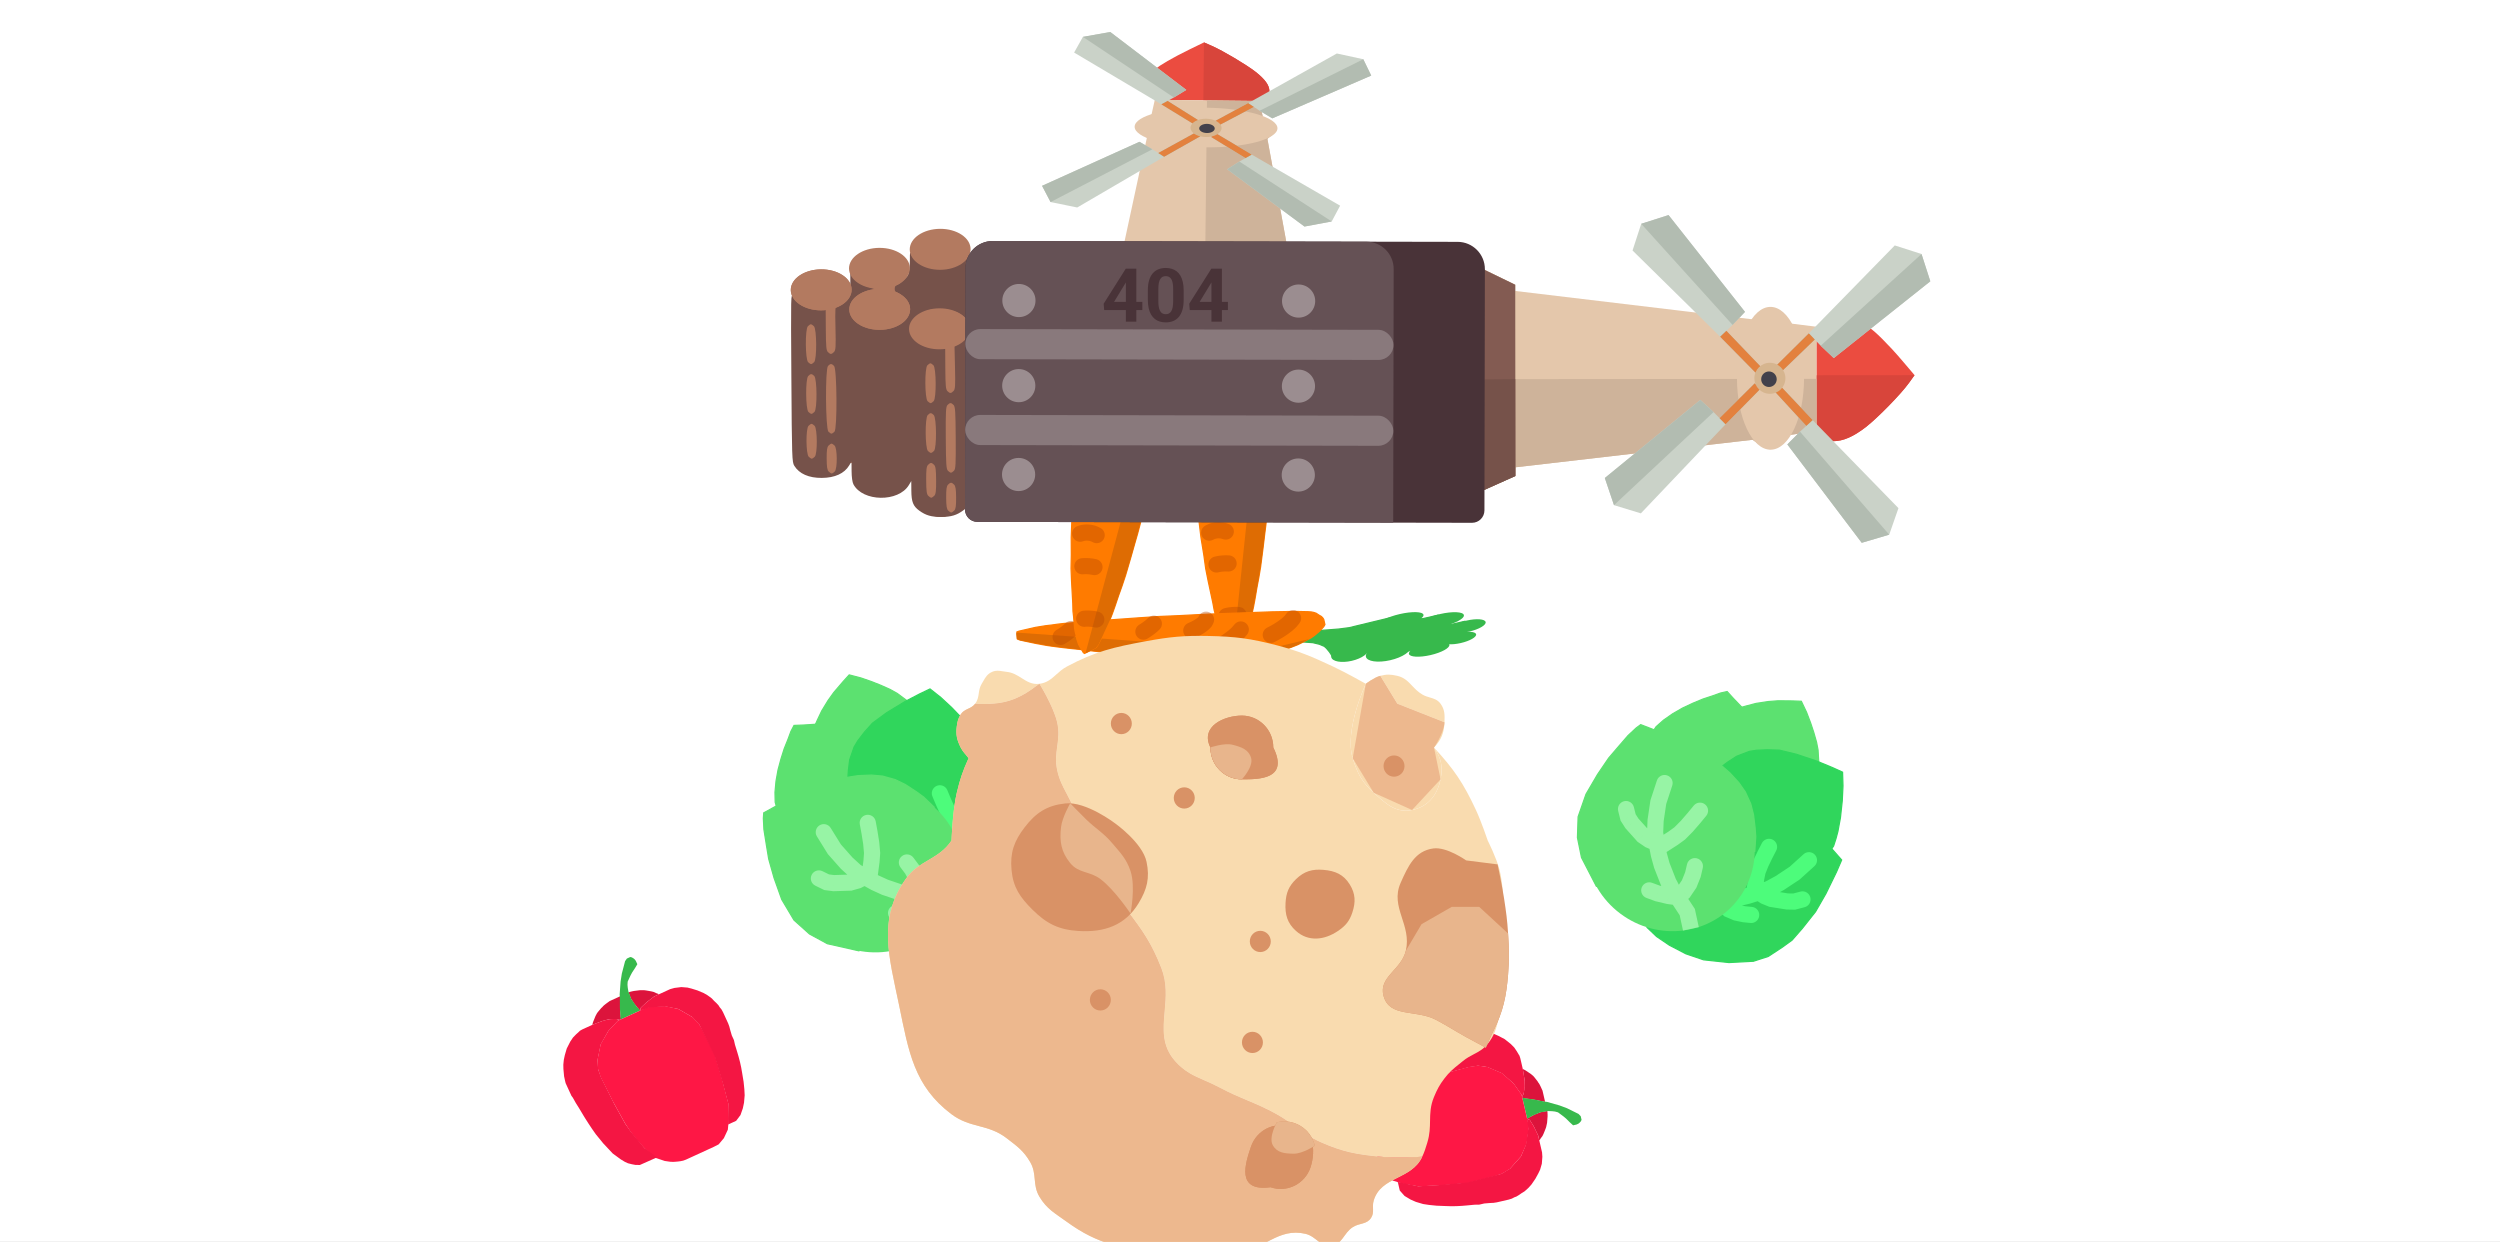 <svg width="2013" height="1000" viewBox="0 0 2013 1000" fill="none" xmlns="http://www.w3.org/2000/svg">
<rect x="0" y="0" width="2013" height="1000" fill="#333333" stroke="none"/>
<g clip-path="url(#clip0_937_612)">
<rect width="2013" height="1000" fill="white"/>
<path fill-rule="evenodd" clip-rule="evenodd" d="M1531.45 290.133C1520.8 277.61 1508.87 265.741 1504.77 263.582C1502.66 262.473 1500.91 263.633 1491.19 272.605C1485.06 278.269 1479.3 282.903 1479.3 282.903C1479.3 282.903 1474.96 278.78 1470.57 273.739L1462.58 264.575L1462.61 302.143L1462.61 305.864L1462.65 347.154L1466.27 351.207C1469.48 354.798 1470.6 355.26 1476.11 355.256C1484.06 355.249 1492.41 351.62 1502.48 343.795C1511.99 336.402 1530.53 317.438 1536.95 308.531L1541.61 302.077L1531.45 290.133Z" fill="#EB4C40"/>
<path d="M1491.19 272.605C1500.91 263.633 1502.66 262.473 1504.77 263.582C1504.77 263.582 1487.15 251.021 1476.02 254.756C1471.76 256.187 1466.19 260.764 1466.19 260.764L1462.58 264.575L1470.57 273.739C1474.96 278.78 1479.3 282.903 1479.3 282.903C1479.3 282.903 1485.06 278.269 1491.19 272.605Z" fill="#EB4C40"/>
<path d="M1491.19 272.605C1500.91 263.633 1502.66 262.473 1504.77 263.582C1504.77 263.582 1487.15 251.021 1476.02 254.756C1471.76 256.187 1466.19 260.764 1466.19 260.764L1462.58 264.575L1470.57 273.739C1474.96 278.78 1479.3 282.903 1479.3 282.903C1479.3 282.903 1485.06 278.269 1491.19 272.605Z" fill="#D8453B"/>
<path fill-rule="evenodd" clip-rule="evenodd" d="M1541.61 302.077L1462.61 302.143L1462.61 305.864L1462.65 347.154L1466.27 351.207C1469.48 354.798 1470.6 355.26 1476.11 355.256C1484.06 355.249 1492.41 351.62 1502.48 343.795C1511.99 336.402 1530.53 317.438 1536.95 308.531L1541.61 302.077Z" fill="#D8453B"/>
<path d="M1183.03 211.311L1220.05 229.28L1220.05 234.28L1411.07 257.12L1418.57 252.614C1418.57 252.614 1422.34 250.111 1425.06 250.108C1427.78 250.106 1429.25 251.185 1431.57 252.603C1434.98 254.693 1438.57 260.097 1438.57 260.097L1462.58 263.077L1462.61 305.077L1462.65 347.077L1438.65 350.597C1438.65 350.597 1435.28 356.796 1431.66 359.103C1429.36 360.562 1427.88 361.606 1425.16 361.608C1422.44 361.611 1418.66 359.114 1418.66 359.114L1411.15 354.12L1220.17 376.28L1220.18 383.28L1183.19 399.811L1183.11 305.561L1183.03 211.311Z" fill="#E4C7AB"/>
<path fill-rule="evenodd" clip-rule="evenodd" d="M1220.05 229.28L1183.03 211.311L1183.11 305.561L1183.19 399.811L1220.18 383.28L1220.17 376.28L1411.15 354.12L1418.66 359.114C1418.66 359.114 1422.44 361.611 1425.16 361.608C1427.73 361.606 1429.2 360.671 1431.29 359.334C1431.41 359.258 1431.53 359.181 1431.66 359.103C1435.28 356.796 1438.65 350.597 1438.65 350.597L1462.65 347.077L1462.61 305.077L1446.61 305.09L1220.11 305.28L1220.05 234.28L1220.05 229.28Z" fill="#CEB39A"/>
<path fill-rule="evenodd" clip-rule="evenodd" d="M1183.03 211.311L1220.05 229.28L1220.05 234.28L1220.11 305.28L1220.17 376.28L1220.18 383.28L1183.19 399.811L1183.11 305.561L1183.03 211.311Z" fill="#835B52"/>
<path fill-rule="evenodd" clip-rule="evenodd" d="M1183.11 305.561L1183.19 399.811L1220.18 383.28L1220.17 376.28L1220.11 305.28L1183.11 305.561Z" fill="#76524A"/>
<ellipse cx="1425.61" cy="304.608" rx="57.5" ry="27" transform="rotate(89.952 1425.61 304.608)" fill="#E4C7AB"/>
<path d="M1321.51 180.195L1343.5 173.177L1405.07 251.125L1395.07 261.634L1390.08 266.388L1417.6 295.115L1413.61 300.118L1385.08 271.142L1314.52 201.701L1321.51 180.195Z" fill="#CAD2C8"/>
<path d="M1547.2 204.53L1554.29 226.5L1476.55 288.329L1466.01 278.374L1461.24 273.394L1432.61 301.015L1427.59 297.036L1456.47 268.414L1525.67 197.621L1547.2 204.53Z" fill="#CAD2C8"/>
<path d="M1521.2 430.514L1499.07 437.07L1439.15 357.848L1449.36 347.551L1454.45 342.903L1427.54 313.605L1431.64 308.687L1459.55 338.254L1528.63 409.159L1521.2 430.514Z" fill="#CAD2C8"/>
<path d="M1299.59 406.747L1292.2 384.876L1369.09 321.989L1379.77 331.8L1384.6 336.714L1412.86 308.704L1417.93 312.614L1389.44 341.628L1321.22 413.361L1299.59 406.747Z" fill="#CAD2C8"/>
<path fill-rule="evenodd" clip-rule="evenodd" d="M1292.2 384.876L1299.59 406.747L1379.77 331.8L1369.09 321.989L1292.2 384.876ZM1384.6 336.714L1389.44 341.628L1417.93 312.614L1412.86 308.704L1384.6 336.714Z" fill="#B2BCB1"/>
<path fill-rule="evenodd" clip-rule="evenodd" d="M1343.5 173.177L1321.51 180.195L1395.07 261.634L1405.07 251.125L1343.5 173.177ZM1390.08 266.388L1385.08 271.142L1413.61 300.118L1417.6 295.115L1390.08 266.388Z" fill="#B2BCB1"/>
<path fill-rule="evenodd" clip-rule="evenodd" d="M1554.29 226.5L1547.2 204.53L1466.01 278.374L1476.55 288.329L1554.29 226.5ZM1461.24 273.394L1456.47 268.414L1427.59 297.036L1432.61 301.015L1461.24 273.394Z" fill="#B2BCB1"/>
<path fill-rule="evenodd" clip-rule="evenodd" d="M1499.07 437.07L1521.2 430.514L1449.36 347.551L1439.15 357.848L1499.07 437.07ZM1454.45 342.903L1459.55 338.254L1431.64 308.687L1427.54 313.605L1454.45 342.903Z" fill="#B2BCB1"/>
<path fill-rule="evenodd" clip-rule="evenodd" d="M1389.44 341.628L1384.6 336.714L1412.86 308.704L1417.93 312.614L1389.44 341.628Z" fill="#E3813E"/>
<path fill-rule="evenodd" clip-rule="evenodd" d="M1385.08 271.142L1390.08 266.388L1417.6 295.115L1413.61 300.118L1385.08 271.142Z" fill="#E3813E"/>
<path fill-rule="evenodd" clip-rule="evenodd" d="M1456.47 268.414L1461.24 273.394L1432.61 301.015L1427.59 297.036L1456.47 268.414Z" fill="#E3813E"/>
<path fill-rule="evenodd" clip-rule="evenodd" d="M1459.55 338.254L1454.45 342.903L1427.54 313.605L1431.64 308.687L1459.55 338.254Z" fill="#E3813E"/>
<circle cx="1425.11" cy="304.608" r="12.5" transform="rotate(89.952 1425.11 304.608)" fill="#D6B58F"/>
<circle cx="1424.36" cy="305.359" r="6.25" transform="rotate(89.952 1424.36 305.359)" fill="#42414B"/>
<path fill-rule="evenodd" clip-rule="evenodd" d="M957.43 39.993C944.828 46.136 932.87 53.041 930.68 55.441C929.555 56.674 930.702 57.719 939.6 63.565C945.218 67.256 949.808 70.712 949.808 70.712C949.808 70.712 945.653 73.225 940.58 75.76L931.356 80.371L968.922 80.795L972.643 80.837L1013.93 81.303L1018.01 79.211C1021.62 77.359 1022.1 76.7 1022.13 73.449C1022.19 68.75 1018.62 63.774 1010.87 57.737C1003.55 52.033 984.726 40.861 975.868 36.961L969.449 34.135L957.43 39.993Z" fill="#EB4C40"/>
<path d="M939.6 63.565C930.702 57.719 929.555 56.674 930.68 55.441C930.68 55.441 917.987 65.695 921.639 72.314C923.037 74.85 927.573 78.19 927.573 78.19L931.356 80.371L940.58 75.76C945.653 73.225 949.808 70.712 949.808 70.712C949.808 70.712 945.218 67.256 939.6 63.565Z" fill="#EB4C40"/>
<path d="M939.6 63.565C930.702 57.719 929.555 56.674 930.68 55.441C930.68 55.441 917.987 65.695 921.639 72.314C923.037 74.85 927.573 78.19 927.573 78.19L931.356 80.371L940.58 75.76C945.653 73.225 949.808 70.712 949.808 70.712C949.808 70.712 945.218 67.256 939.6 63.565Z" fill="#D8453B"/>
<path fill-rule="evenodd" clip-rule="evenodd" d="M969.449 34.135L968.922 80.795L972.643 80.837L1013.93 81.303L1018.01 79.211C1021.62 77.359 1022.1 76.7 1022.13 73.449C1022.19 68.75 1018.62 63.774 1010.87 57.737C1003.55 52.033 984.726 40.861 975.868 36.961L969.449 34.135Z" fill="#D8453B"/>
<path d="M875.998 244.846L894.243 223.196L899.243 223.253L923.515 110.703L919.065 106.223C919.065 106.223 916.591 103.962 916.609 102.355C916.627 100.749 917.716 99.898 919.152 98.544C921.267 96.55 926.698 94.495 926.698 94.495L929.858 80.354L971.856 80.828L1013.85 81.302L1017.19 95.517C1017.19 95.517 1023.37 97.576 1025.65 99.747C1027.09 101.12 1028.12 102.008 1028.1 103.614C1028.08 105.221 1025.56 107.425 1025.56 107.425L1020.51 111.798L1041.23 224.856L1048.23 224.935L1064.49 246.974L970.242 245.91L875.998 244.846Z" fill="#E4C7AB"/>
<path fill-rule="evenodd" clip-rule="evenodd" d="M894.243 223.196L875.998 244.846L970.242 245.91L1064.49 246.974L1048.23 224.935L1041.23 224.856L1020.51 111.798L1025.56 107.425C1025.56 107.425 1028.08 105.221 1028.1 103.614C1028.12 102.094 1027.19 101.217 1025.87 99.964C1025.8 99.893 1025.72 99.82 1025.65 99.747C1023.37 97.576 1017.19 95.517 1017.19 95.517L1013.85 81.302L971.856 80.828L971.749 90.278L970.238 224.054L899.243 223.253L894.243 223.196Z" fill="#CEB39A"/>
<path fill-rule="evenodd" clip-rule="evenodd" d="M875.998 244.846L894.243 223.196L899.243 223.253L970.238 224.054L1041.23 224.856L1048.23 224.935L1064.49 246.974L970.242 245.91L875.998 244.846Z" fill="#835B52"/>
<path fill-rule="evenodd" clip-rule="evenodd" d="M970.242 245.91L1064.49 246.974L1048.23 224.935L1041.23 224.856L970.238 224.054L970.242 245.91Z" fill="#76524A"/>
<ellipse cx="971.109" cy="102.675" rx="57.5" ry="15.948" transform="rotate(0.647 971.109 102.675)" fill="#E4C7AB"/>
<path d="M845.923 162.695L839.07 149.622L917.476 114.179L927.908 120.204L932.625 123.211L961.556 107.293L966.529 109.712L937.341 126.217L867.375 167.072L845.923 162.695Z" fill="#CAD2C8"/>
<path d="M871.95 29.687L893.972 25.756L955.208 72.395L945.173 78.505L940.157 81.264L967.559 98.5L963.543 101.416L935.141 84.024L864.878 42.321L871.95 29.687Z" fill="#CAD2C8"/>
<path d="M1097.72 47.701L1104.11 60.852L1024.45 95.307L1014.23 89.156L1009.62 86.093L980.12 101.644L975.233 99.165L1005.01 83.029L1076.43 43.06L1097.72 47.701Z" fill="#CAD2C8"/>
<path d="M1072.29 178.306L1050.37 182.415L988.065 136.263L997.955 130.073L1002.9 127.273L975.109 110.256L979.056 107.307L1007.86 124.473L1079.07 165.614L1072.29 178.306Z" fill="#CAD2C8"/>
<path fill-rule="evenodd" clip-rule="evenodd" d="M1050.37 182.415L1072.29 178.306L997.955 130.073L988.065 136.263L1050.37 182.415ZM1002.9 127.273L1007.86 124.473L979.056 107.307L975.109 110.256L1002.9 127.273Z" fill="#B2BCB1"/>
<path fill-rule="evenodd" clip-rule="evenodd" d="M839.07 149.622L845.923 162.695L927.908 120.204L917.476 114.179L839.07 149.622ZM932.625 123.211L937.341 126.217L966.529 109.712L961.556 107.293L932.625 123.211Z" fill="#B2BCB1"/>
<path fill-rule="evenodd" clip-rule="evenodd" d="M893.972 25.756L871.95 29.687L945.173 78.505L955.208 72.395L893.972 25.756ZM940.157 81.264L935.141 84.024L963.543 101.416L967.559 98.5L940.157 81.264Z" fill="#B2BCB1"/>
<path fill-rule="evenodd" clip-rule="evenodd" d="M1104.11 60.852L1097.72 47.701L1014.23 89.156L1024.45 95.307L1104.11 60.852ZM1009.62 86.093L1005.01 83.029L975.233 99.165L980.12 101.644L1009.62 86.093Z" fill="#B2BCB1"/>
<path fill-rule="evenodd" clip-rule="evenodd" d="M1007.86 124.473L1002.9 127.273L975.109 110.256L979.056 107.307L1007.86 124.473Z" fill="#E3813E"/>
<path fill-rule="evenodd" clip-rule="evenodd" d="M937.341 126.217L932.625 123.211L961.556 107.293L966.529 109.712L937.341 126.217Z" fill="#E3813E"/>
<path fill-rule="evenodd" clip-rule="evenodd" d="M935.141 84.024L940.157 81.264L967.559 98.5L963.543 101.416L935.141 84.024Z" fill="#E3813E"/>
<path fill-rule="evenodd" clip-rule="evenodd" d="M1005.01 83.029L1009.62 86.093L980.12 101.644L975.233 99.165L1005.01 83.029Z" fill="#E3813E"/>
<ellipse cx="971.106" cy="102.971" rx="12.5" ry="7.383" transform="rotate(0.647 971.106 102.971)" fill="#D6B58F"/>
<ellipse cx="971.85" cy="103.422" rx="6.25" ry="3.692" transform="rotate(0.647 971.85 103.422)" fill="#42414B"/>
<rect x="739.946" y="416.37" width="110" height="36" rx="18" transform="rotate(-90.377 739.946 416.37)" fill="#B37A60"/>
<rect x="739.946" y="416.37" width="110" height="36" rx="18" transform="rotate(-90.377 739.946 416.37)" fill="#B37A60"/>
<rect x="651.724" y="382.951" width="45" height="33" rx="16.5" transform="rotate(-90.377 651.724 382.951)" fill="#B37A60"/>
<ellipse cx="710.238" cy="233.062" rx="16.5" ry="24.5" transform="rotate(-90.377 710.238 233.062)" fill="#B37A60"/>
<rect x="644.658" y="372.997" width="130" height="133" transform="rotate(-90.377 644.658 372.997)" fill="#B37A60"/>
<rect x="644.658" y="372.997" width="130" height="133" transform="rotate(-90.377 644.658 372.997)" fill="#B37A60"/>
<path fill-rule="evenodd" clip-rule="evenodd" d="M639.57 375.051C643.548 381.494 651.246 384.885 661.734 384.816C672.221 384.746 679.874 381.255 683.767 374.76L685.645 371.63L685.699 379.446C685.734 384.199 686.312 388.319 687.178 389.96C694.658 404.135 723.454 404.534 731.821 390.577L733.758 387.348L733.813 395.164C733.876 404.088 735.264 407.578 740.172 411.145C745.483 415.007 750.001 416.304 757.961 416.251C765.92 416.199 770.421 414.842 775.68 410.911C782.188 406.048 781.924 409.559 781.398 334.72C781.045 284.62 780.633 267.303 779.83 268.787C778.01 272.142 773.959 276.132 771.181 277.306L768.555 278.415L768.964 295.818C769.314 310.764 769.145 313.452 767.767 314.851C765.762 316.887 764.862 316.901 762.865 314.928C761.557 313.633 761.265 310.543 761.176 297.044L761.069 280.725L754.639 280.166C747.369 279.534 741.679 277.496 738.19 274.274C730.039 266.75 732.064 257.675 743.223 251.726C747.54 249.425 749.63 248.978 756.358 248.917C767.732 248.815 776.505 252.884 779.496 259.648C780.698 262.364 780.85 258.82 780.675 232.202C780.5 205.583 780.3 202.041 779.135 204.773C776.556 210.82 766.262 216.262 757.291 216.321C747.436 216.386 736.715 211.207 734.002 205.07C732.684 202.09 732.623 202.298 732.634 209.75C732.642 214.06 732.032 219.05 731.274 220.902C729.968 224.092 725.091 228.608 721.599 229.858C719.798 230.503 720.186 235.607 722.035 235.594C722.607 235.591 724.588 236.728 726.438 238.123C742.877 250.515 723.305 269.374 700.309 263.299C688.69 260.23 682.378 251.592 686.222 244.021C688.729 239.086 695.882 234.505 702.745 233.438C705.4 233.027 705.264 232.946 698.227 230.745C692.94 229.092 688.93 226.225 686.574 222.41L684.655 219.305L684.704 227.121C684.733 232.017 684.211 236.001 683.306 237.785C681.715 240.917 676.821 245.461 674.079 246.351C672.482 246.869 672.364 248.457 672.737 264.353C673.087 279.326 672.918 282.016 671.54 283.415C669.535 285.451 668.635 285.465 666.638 283.492C665.329 282.197 665.038 279.094 664.948 265.464L664.84 248.999L660.521 249.028C651.199 249.089 642.532 245.01 638.658 238.738C636.782 235.699 636.76 236.633 637.202 303.8C637.631 368.952 637.736 372.083 639.57 375.051ZM651.026 342.866C651.886 341.994 652.974 341.278 653.445 341.275C653.916 341.272 655.014 341.973 655.885 342.834C658.182 345.105 658.316 365.443 656.049 367.745C655.19 368.616 654.101 369.332 653.63 369.335C653.159 369.338 652.061 368.637 651.19 367.777C648.894 365.505 648.76 345.168 651.026 342.866ZM650.762 302.78C652.724 300.79 653.634 300.784 655.621 302.748C657.939 305.04 658.099 329.346 655.812 331.668C654.952 332.539 653.864 333.255 653.393 333.258C652.921 333.261 651.824 332.56 650.953 331.7C648.635 329.408 648.475 305.102 650.762 302.78ZM650.498 262.695C651.358 261.823 652.446 261.107 652.917 261.104C653.388 261.101 654.486 261.802 655.357 262.663C657.675 264.954 657.835 289.26 655.547 291.582C654.688 292.454 653.6 293.17 653.128 293.173C652.657 293.176 651.56 292.474 650.689 291.614C648.371 289.323 648.211 265.017 650.498 262.695ZM667.135 358.794C667.994 357.923 669.082 357.207 669.554 357.204C670.025 357.201 671.122 357.902 671.993 358.762C674.26 361.004 674.367 377.393 672.131 379.665C671.272 380.537 670.183 381.252 669.712 381.255C669.241 381.258 668.143 380.557 667.272 379.697C666.072 378.51 665.676 375.989 665.632 369.256C665.588 362.523 665.95 359.997 667.135 358.794ZM666.712 294.658C668.673 292.667 669.583 292.661 671.571 294.626C673.943 296.971 674.261 345.22 671.92 347.597C671.06 348.468 669.972 349.184 669.501 349.187C669.03 349.19 667.932 348.489 667.061 347.629C664.689 345.283 664.371 297.034 666.712 294.658ZM747.253 374.302C749.214 372.311 750.124 372.305 752.112 374.27C753.355 375.5 753.709 378.159 753.765 386.715C753.821 395.27 753.503 397.934 752.276 399.181C751.416 400.052 750.328 400.768 749.857 400.771C749.386 400.774 748.288 400.073 747.417 399.213C746.174 397.982 745.82 395.323 745.764 386.767C745.707 378.212 746.026 375.548 747.253 374.302ZM746.989 334.216C748.95 332.226 749.86 332.22 751.848 334.184C754.165 336.476 754.325 360.782 752.038 363.104C751.179 363.975 750.09 364.691 749.619 364.694C749.148 364.697 748.05 363.996 747.179 363.136C744.862 360.844 744.702 336.538 746.989 334.216ZM746.725 294.13C747.584 293.259 748.673 292.543 749.144 292.54C749.615 292.537 750.713 293.238 751.584 294.098C753.901 296.39 754.061 320.696 751.774 323.018C750.915 323.89 749.826 324.605 749.355 324.609C748.884 324.612 747.786 323.91 746.915 323.05C744.598 320.758 744.438 296.453 746.725 294.13ZM763.361 390.23C765.323 388.24 766.233 388.234 768.22 390.198C769.42 391.385 769.816 393.906 769.86 400.639C769.904 407.373 769.542 409.899 768.358 411.101C767.498 411.972 766.41 412.688 765.939 412.691C765.468 412.694 764.37 411.993 763.499 411.133C762.299 409.946 761.903 407.425 761.859 400.692C761.814 393.959 762.177 391.433 763.361 390.23ZM762.939 326.093C764.9 324.103 765.81 324.097 767.798 326.061C769.151 327.401 769.403 331.227 769.543 352.537C769.684 373.846 769.482 377.676 768.146 379.032C767.287 379.904 766.199 380.62 765.727 380.623C765.256 380.626 764.159 379.925 763.288 379.065C761.935 377.725 761.682 373.899 761.542 352.589C761.402 331.28 761.603 327.45 762.939 326.093Z" fill="#76524A"/>
<ellipse cx="661.239" cy="233.385" rx="16.5" ry="24.5" transform="rotate(-90.377 661.239 233.385)" fill="#B37A60"/>
<ellipse cx="661.239" cy="233.385" rx="16.5" ry="24.5" transform="rotate(-90.377 661.239 233.385)" fill="#B37A60"/>
<ellipse cx="708.343" cy="249.075" rx="16.5" ry="24.5" transform="rotate(-90.377 708.343 249.075)" fill="#B37A60"/>
<ellipse cx="708.343" cy="249.075" rx="16.5" ry="24.5" transform="rotate(-90.377 708.343 249.075)" fill="#B37A60"/>
<ellipse cx="756.448" cy="264.758" rx="16.5" ry="24.5" transform="rotate(-90.377 756.448 264.758)" fill="#B37A60"/>
<ellipse cx="757.026" cy="200.753" rx="16.5" ry="24.5" transform="rotate(-90.377 757.026 200.753)" fill="#B37A60"/>
<ellipse cx="708.126" cy="216.075" rx="16.5" ry="24.5" transform="rotate(-90.377 708.126 216.075)" fill="#B37A60"/>
<path d="M1417.86 590.011L1424.18 603.317L1386.04 616.464L1331.91 587.516L1333.59 585.049L1339.57 579.796L1346.99 574.626L1354.9 570.082L1363.28 566.163L1371.25 562.86L1379 560.315L1385.37 558.032L1390.69 556.842L1395.69 562.341L1403.09 570.07L1411.03 579.666L1417.86 590.011Z" fill="#5CE170" stroke="#5CE170"/>
<path d="M1443.39 564.393L1450.43 564.669L1454.64 573.539L1457.89 582.056L1460.46 589.806L1462.68 597.623L1463.88 603.843L1464.43 613.229L1424.18 603.317L1402.61 569.444L1406.35 568.377L1414.03 566.383L1423.77 564.891L1431.72 564.279L1443.39 564.393Z" fill="#5CE170" stroke="#5CE170"/>
<path d="M1413.3 637.079L1404.82 634.927L1326.18 746.733L1333.85 754.051L1344.16 761.05L1357.5 768.009L1371.69 772.839L1392.18 775.039L1411.87 773.99L1423.84 770.106L1435.29 762.561L1442.99 756.98L1451.21 747.541L1461.88 734.056L1470.2 719.583L1478.68 702.214L1482.9 692.46L1473.04 681.258L1455.09 662.458L1439.09 650.093L1423.14 640.763L1413.3 637.079Z" fill="#30D65C" stroke="#30D65C"/>
<path d="M1456.57 692.645L1445.08 703.037L1432.92 711.09L1424.27 715.759L1416.3 718.536M1416.3 718.536L1407.23 721.348L1398.65 723.397L1384.36 725.532M1416.3 718.536L1413.01 715.274L1414.09 707.29L1415.22 701.736L1417.85 695.106L1419.51 691.686L1421.16 688.267L1422.8 685.082L1424.43 681.898M1416.3 718.536L1421.03 721.66L1426.37 723.83L1433.21 724.923L1439.07 725.86L1444.66 725.964L1451.38 724.203M1384.36 725.532L1377.1 725.948M1384.36 725.532L1391.97 732.238L1398.07 734.841L1404.35 736.14L1410.05 736.707" stroke="#4DFC7B" stroke-width="13" stroke-linecap="round"/>
<ellipse cx="1344.81" cy="682.489" rx="68.762" ry="66.599" transform="rotate(34.182 1344.81 682.489)" fill="#5CE170"/>
<path d="M1391.38 613.481L1386.03 617.361L1403.64 636.226L1444.56 657.113L1474.33 684.237L1476.42 681.153L1478.33 675.24L1479.89 669.392L1481.91 658.444L1483.39 644.731L1483.96 632.803L1483.63 621.763L1475.58 618.098L1463.12 612.94L1446.45 607.328L1432.74 604.021L1423 603.719L1414.3 604.117L1408.56 605.027L1398.38 608.928L1391.38 613.481Z" fill="#30D65C" stroke="#30D65C"/>
<path d="M1413.72 673.712L1412.94 685.5L1285.41 713.639L1273.43 690.483L1270.16 674.447L1270.7 657.691L1277.05 639.473L1286.35 623.561L1295.29 610.404L1302.6 601.853L1310.96 592.209L1317.49 586.133L1321.1 583.478L1331.36 587.441L1338.87 590.136L1349.54 594.379L1359.51 599.65L1371.68 606.115L1383.43 614.093L1392.9 622.325L1400.16 630.26L1405.35 637.692L1409.7 647.253L1411.91 655.966L1413.15 666.118L1413.72 673.712Z" fill="#5CE170" stroke="#5CE170"/>
<path d="M1346.5 632.534C1347.62 629.127 1345.76 625.454 1342.34 624.331C1338.93 623.207 1335.25 625.059 1334.14 628.467L1346.5 632.534ZM1338.08 696.744L1331.81 698.461L1331.9 698.784L1332.02 699.097L1338.08 696.744ZM1333.1 660.619L1326.67 659.655L1326.62 659.991L1326.6 660.33L1333.1 660.619ZM1335.28 645.878L1329.1 643.845L1328.93 644.369L1328.85 644.914L1335.28 645.878ZM1332.68 670.548L1326.18 670.259L1326.16 670.879L1326.25 671.493L1332.68 670.548ZM1335.73 688.236L1329.34 689.448L1329.39 689.703L1329.46 689.953L1335.73 688.236ZM1343.36 710.246L1337.31 712.6L1337.44 712.928L1337.6 713.241L1343.36 710.246ZM1346.77 716.764L1341 719.758L1341.19 720.124L1341.43 720.463L1346.77 716.764ZM1358.58 734.4L1364.94 733.035L1364.68 731.853L1364.02 730.842L1358.58 734.4ZM1355.52 718.505L1359.67 723.518L1360.39 722.927L1360.91 722.16L1355.52 718.505ZM1360.13 711.721L1365.52 715.376L1365.91 714.796L1366.17 714.144L1360.13 711.721ZM1363.16 704.162L1369.2 706.586L1369.38 706.128L1369.49 705.647L1363.16 704.162ZM1371.06 698.902C1371.87 695.409 1369.7 691.913 1366.2 691.093C1362.7 690.274 1359.2 692.441 1358.39 695.934L1371.06 698.902ZM1343.56 721.492L1342.07 727.813L1342.38 727.887L1342.7 727.93L1343.56 721.492ZM1334.73 719.405L1332.5 725.501L1332.87 725.636L1333.25 725.727L1334.73 719.405ZM1330.22 710.829C1326.85 709.589 1323.11 711.313 1321.88 714.68C1320.64 718.047 1322.38 721.781 1325.75 723.021L1330.22 710.829ZM1339.17 680.061L1337.78 686.405L1340.41 686.985L1342.68 685.537L1339.17 680.061ZM1347.15 674.966L1350.66 680.441L1350.82 680.337L1350.98 680.224L1347.15 674.966ZM1352.49 671.086L1356.32 676.345L1356.75 676.038L1357.11 675.669L1352.49 671.086ZM1358.2 665.347L1362.82 669.93L1362.97 669.773L1363.12 669.605L1358.2 665.347ZM1363.77 658.918L1368.69 663.176L1368.74 663.118L1368.79 663.059L1363.77 658.918ZM1373.87 656.9C1376.16 654.136 1375.76 650.041 1372.99 647.754C1370.22 645.467 1366.12 645.854 1363.83 648.619L1373.87 656.9ZM1360.98 662.133L1365.9 666.391L1365.9 666.391L1360.98 662.133ZM1328.08 676.435L1324.43 681.804L1324.96 682.166L1325.56 682.417L1328.08 676.435ZM1322.93 672.936L1318.08 677.258L1318.62 677.855L1319.28 678.305L1322.93 672.936ZM1318.13 667.577L1322.98 663.255L1322.98 663.255L1318.13 667.577ZM1314.02 662.985L1308.55 666.48L1308.83 666.919L1309.18 667.307L1314.02 662.985ZM1310.95 658.195L1304.64 659.746L1304.9 660.787L1305.48 661.69L1310.95 658.195ZM1315.59 649.894C1314.72 646.41 1311.19 644.28 1307.71 645.137C1304.22 645.994 1302.1 649.513 1302.96 652.997L1315.59 649.894ZM1339.53 661.583L1341.71 646.842L1328.85 644.914L1326.67 659.655L1339.53 661.583ZM1341.46 647.912L1346.5 632.534L1334.14 628.467L1329.1 643.845L1341.46 647.912ZM1340.36 677.961L1339.11 669.602L1326.25 671.493L1327.5 679.852L1340.36 677.961ZM1339.18 670.836L1339.6 660.907L1326.6 660.33L1326.18 670.259L1339.18 670.836ZM1344.35 695.027L1341.99 686.519L1329.46 689.953L1331.81 698.461L1344.35 695.027ZM1342.11 687.024L1340.32 677.694L1327.54 680.118L1329.34 689.448L1342.11 687.024ZM1349.42 707.893L1344.13 694.39L1332.02 699.097L1337.31 712.6L1349.42 707.893ZM1356.07 718.759L1352.11 713.064L1341.43 720.463L1345.39 726.158L1356.07 718.759ZM1352.53 713.769L1349.13 707.252L1337.6 713.241L1341 719.758L1352.53 713.769ZM1367.87 746.542L1364.94 733.035L1352.23 735.765L1355.16 749.272L1367.87 746.542ZM1364.02 730.842L1356.16 718.901L1345.3 726.016L1353.15 737.958L1364.02 730.842ZM1354.88 727.472L1359.67 723.518L1351.38 713.492L1346.58 717.446L1354.88 727.472ZM1360.91 722.16L1365.52 715.376L1354.75 708.065L1350.14 714.849L1360.91 722.16ZM1366.17 714.144L1369.2 706.586L1357.12 701.739L1354.09 709.297L1366.17 714.144ZM1369.49 705.647L1371.06 698.902L1358.39 695.934L1356.82 702.678L1369.49 705.647ZM1351.59 716.021L1344.41 715.054L1342.7 727.93L1349.88 728.897L1351.59 716.021ZM1345.04 715.17L1336.22 713.084L1333.25 725.727L1342.07 727.813L1345.04 715.17ZM1336.97 713.309L1330.22 710.829L1325.75 723.021L1332.5 725.501L1336.97 713.309ZM1332.54 685.25L1337.78 686.405L1340.56 673.718L1335.32 672.563L1332.54 685.25ZM1342.68 685.537L1350.66 680.441L1343.63 669.49L1335.66 674.586L1342.68 685.537ZM1350.98 680.224L1356.32 676.345L1348.66 665.828L1343.32 669.707L1350.98 680.224ZM1357.11 675.669L1362.82 669.93L1353.58 660.765L1347.87 666.503L1357.11 675.669ZM1368.79 663.059L1371.33 659.979L1361.29 651.698L1358.75 654.777L1368.79 663.059ZM1371.33 659.979L1373.87 656.9L1363.83 648.619L1361.29 651.698L1371.33 659.979ZM1363.12 669.605L1365.9 666.391L1356.06 657.875L1353.28 661.09L1363.12 669.605ZM1365.9 666.391L1368.69 663.176L1358.85 654.66L1356.06 657.875L1365.9 666.391ZM1336.45 672.924L1330.6 670.452L1325.56 682.417L1331.41 684.889L1336.45 672.924ZM1331.73 671.065L1326.58 667.566L1319.28 678.305L1324.43 681.804L1331.73 671.065ZM1327.77 668.613L1322.98 663.255L1313.29 671.9L1318.08 677.258L1327.77 668.613ZM1322.98 663.255L1318.87 658.662L1309.18 667.307L1313.29 671.9L1322.98 663.255ZM1319.5 659.489L1316.43 654.7L1305.48 661.69L1308.55 666.48L1319.5 659.489ZM1317.27 656.643L1315.59 649.894L1302.96 652.997L1304.64 659.746L1317.27 656.643Z" fill="#97F4A5"/>
<path d="M982.22 347.368L984.297 356.251L998.49 355.999L999.078 350.405L1000.84 345.466L1003.26 340.952L1005.5 338.186L1009.9 333.352L1014.65 328.557L1009.97 312.5L1010.5 310.79L1006.75 289.177L1010.22 284.774L997.481 274.576L983.445 275.022L970.472 283.89L974.861 289.308L963.595 303.838L968.141 309.45L967.909 328.516L980.403 342.754L982.22 347.368Z" fill="#37B94C" stroke="#37B94C"/>
<path d="M991.201 523.155L992.215 523.616L1000.65 517.446L1001.77 515.267L1003.33 510.485L1005.43 503.991L1007.68 496.1L1009.38 488.327L1010.59 481.915L1012.01 473.405L1013.59 465.089L1015.02 456.579L1016.91 441.932L1018.35 429.889L1019.39 421.691L1020.31 412.951L1020.88 404.173L1021.23 399.084L1021.67 394.889L1021.92 390.85L1022.47 385.605L1021.78 380.405L1021.01 375.904L1019.05 372.689L1010.27 361.852L1007.3 359.768L1005.62 358.882L1001.92 357.072L998.804 356.386L995.845 355.893L993.237 355.438L989.854 355.607L986.435 356.126L984.454 356.445L982.086 357.076L979.717 357.707L977.119 358.844L975.958 359.78L973.056 362.122L971.121 363.683L969.343 365.438L967.528 367.542L965.833 370.19L964.792 371.67L963.752 373.15L962.831 375.173L962.297 376.883L962.077 378.981L962.006 386.398L962.978 399.053L967.038 432.896L969.301 446.749L970.808 457.693L972.775 467.625L976.579 485.355L977.705 491.486L978.859 495.675L979.976 500.213L980.613 502.579L981.093 504.752L982.043 507.505L983.187 510.102L984.138 512.855L986.342 517.156L991.201 523.155Z" fill="#FF7B00" stroke="#FF7B00"/>
<ellipse rx="12.182" ry="8.716" transform="matrix(0.778 -0.628 0.629 0.777 1010.64 321.234)" fill="#37B94C"/>
<ellipse rx="13.176" ry="10.459" transform="matrix(0.778 -0.628 0.629 0.777 1008.34 301.013)" fill="#37B94C"/>
<ellipse rx="8.95" ry="9.463" transform="matrix(0.778 -0.628 0.629 0.777 1004.67 280.293)" fill="#37B94C"/>
<ellipse rx="7.707" ry="7.72" transform="matrix(0.778 -0.628 0.629 0.777 990.587 272.779)" fill="#37B94C"/>
<ellipse rx="8.453" ry="8.218" transform="matrix(0.778 -0.628 0.629 0.777 976.036 278.12)" fill="#37B94C"/>
<ellipse rx="9.447" ry="10.459" transform="matrix(0.778 -0.628 0.629 0.777 969.547 297.756)" fill="#37B94C"/>
<ellipse rx="8.95" ry="10.459" transform="matrix(0.778 -0.628 0.629 0.777 969.998 320.431)" fill="#37B94C"/>
<path d="M970.115 381.848L972.628 381.004L973.909 380.61L975.54 380.254L978.065 379.817L980.747 379.573L983.236 379.485L985.53 379.553L987.982 379.815L990.59 380.27" stroke="#B74600" stroke-opacity="0.4" stroke-width="13" stroke-linecap="round"/>
<path d="M1003.37 365.181L994.831 355.431L1000.05 356.342L1005 358.108L1010.31 361.503L1018.65 371.409L1021.21 375.747L1021.53 377.726L1022.7 385.099L1020.42 411.902L1019.02 425.187L1017.47 438.28L1015.65 452.227L1013.52 465.788L1008.55 492.834L1002.39 514.449L1000.62 517.796L994.657 522.286L992.952 523.342L1007.13 388.386L1007.45 383.648L1007.62 380.308L1007.49 378.173L1007.24 375.494L1006.99 372.816L1005.77 369.326L1003.37 365.181Z" fill="#DE6C03"/>
<path d="M987.547 496.045L988.759 495.776L989.376 495.649L990.159 495.524L991.368 495.358L992.648 495.239L993.832 495.163L994.92 495.131L996.079 495.144L997.308 495.204" stroke="#B74600" stroke-opacity="0.4" stroke-width="13" stroke-linecap="round"/>
<path d="M979.513 454.529L980.725 454.261L981.342 454.134L982.125 454.008L983.334 453.843L984.613 453.723L985.797 453.647L986.886 453.615L988.045 453.629L989.274 453.688" stroke="#B74600" stroke-opacity="0.4" stroke-width="13" stroke-linecap="round"/>
<path d="M973.673 428.896L975.287 428.138L976.11 427.789L977.164 427.488L978.8 427.136L980.544 426.982L982.168 426.978L983.67 427.122L985.281 427.465L987.002 428.006" stroke="#B74600" stroke-opacity="0.4" stroke-width="13" stroke-linecap="round"/>
<path d="M984.703 401.436L987.592 400.556L989.064 400.144L990.936 399.764L993.833 399.291L996.907 399.009L999.757 398.886L1002.38 398.923L1005.19 399.151L1008.17 399.57" stroke="#B74600" stroke-opacity="0.4" stroke-width="13" stroke-linecap="round"/>
<path d="M1078.02 506.495L1063.4 507.644L1049.75 516.946L1057.08 517.463L1062.33 518.732L1066.33 520.425L1068.03 521.957L1070.52 524.956L1072.61 528.183L1099.96 525.493L1101.85 525.883L1136.13 523.939L1138.93 526.318L1165.93 518.215L1179.16 509.012L1179.42 500.305L1167.42 503.051L1157.99 495.329L1145.56 498.173L1118.82 497.569L1086.34 505.414L1078.02 506.495Z" fill="#37B94C" stroke="#37B94C"/>
<path d="M820.467 508.21L818.813 508.863L819.21 514.536L821.192 515.318L826.413 516.456L833.528 517.985L842.475 519.642L851.792 520.941L859.673 521.882L870.305 523.018L880.508 524.251L891.14 525.386L909.992 526.973L925.606 528.203L936.178 529.077L947.637 529.886L959.495 530.466L966.34 530.82L971.84 531.208L977.311 531.466L984.186 531.951L992.228 531.621L999.352 531.225L1005.84 530.015L1029.84 524.523L1035.72 522.628L1038.63 521.55L1044.84 519.166L1048.89 517.142L1052.51 515.216L1055.73 513.518L1058.83 511.299L1061.47 509.048L1062.97 507.743L1064.42 506.176L1065.86 504.61L1066.82 502.882L1066.64 502.099L1066.19 500.143L1065.9 498.839L1065.17 497.633L1063.98 496.394L1061.91 495.221L1060.85 494.505L1059.78 493.788L1057.83 493.137L1055.93 492.747L1053.18 492.553L1042.76 492.33L1023.9 492.667L972.012 494.524L950.18 495.678L933.21 496.405L917.216 497.458L888.378 499.529L878.593 500.121L871.528 500.778L864.005 501.402L860.029 501.763L856.481 502.026L851.648 502.583L846.845 503.27L842.012 503.827L833.751 505.169L820.467 508.21Z" fill="#FF7B00" stroke="#FF7B00"/>
<ellipse cx="1086.93" cy="525.729" rx="6.556" ry="15.386" transform="rotate(77.108 1086.93 525.729)" fill="#37B94C"/>
<ellipse cx="1117.81" cy="524.7" rx="7.091" ry="18.463" transform="rotate(77.108 1117.81 524.7)" fill="#37B94C"/>
<ellipse cx="1150.75" cy="522.789" rx="4.816" ry="16.704" transform="rotate(77.108 1150.75 522.789)" fill="#37B94C"/>
<ellipse cx="1175.28" cy="513.742" rx="4.147" ry="13.627" transform="rotate(77.108 1175.28 513.742)" fill="#37B94C"/>
<ellipse cx="1182.09" cy="504.086" rx="4.549" ry="14.506" transform="rotate(77.108 1182.09 504.086)" fill="#37B94C"/>
<ellipse cx="1160.72" cy="499.371" rx="5.084" ry="18.463" transform="rotate(77.108 1160.72 499.371)" fill="#37B94C"/>
<ellipse cx="1128.19" cy="499.129" rx="4.816" ry="18.463" transform="rotate(77.108 1128.19 499.129)" fill="#37B94C"/>
<path d="M1041.19 497.75L1039.9 499.415L1039.2 500.264L1038.09 501.34L1036.22 503.005L1033.91 504.767L1031.58 506.399L1029.22 507.9L1026.43 509.499L1023.21 511.197" stroke="#B74600" stroke-opacity="0.4" stroke-width="13" stroke-linecap="round"/>
<path d="M1031.94 519.924L1054.16 514.563L1047.72 517.958L1040.34 521.158L1030.29 524.555L1008.04 529.785L999.382 531.356L996.263 531.52L984.674 532.114L949.012 529.983L931.595 528.754L914.606 527.427L896.67 525.904L879.591 524.186L846.232 520.292L821.74 515.741L818.751 514.504L818.285 510.493L818.474 509.352L995.4 521.836L1001.79 522.158L1006.34 522.351L1009.49 522.317L1013.52 522.217L1017.56 522.117L1023.71 521.396L1031.94 519.924Z" fill="#DE6C03"/>
<path d="M862.428 506.459L861.61 507.259L861.181 507.667L860.586 508.182L859.626 508.978L858.532 509.819L857.471 510.596L856.441 511.31L855.278 512.068L853.981 512.872" stroke="#B74600" stroke-opacity="0.4" stroke-width="13" stroke-linecap="round"/>
<path d="M929.092 502.181L928.274 502.981L927.845 503.389L927.25 503.904L926.29 504.7L925.196 505.541L924.134 506.318L923.105 507.032L921.942 507.79L920.645 508.594" stroke="#B74600" stroke-opacity="0.4" stroke-width="13" stroke-linecap="round"/>
<path d="M971.121 498.964L970.599 500.039L970.28 500.587L969.665 501.284L968.548 502.364L967.044 503.51L965.448 504.573L963.76 505.554L961.684 506.601L959.221 507.715" stroke="#B74600" stroke-opacity="0.4" stroke-width="13" stroke-linecap="round"/>
<path d="M999.079 506.839L997.472 508.752L996.601 509.726L995.29 510.961L993.099 512.87L990.463 514.89L987.823 516.759L985.179 518.478L982.09 520.308L978.555 522.25" stroke="#B74600" stroke-opacity="0.4" stroke-width="13" stroke-linecap="round"/>
<path d="M890.908 350.464L891.574 359.558L905.636 361.457L907.089 356.017L909.597 351.403L912.694 347.308L915.337 344.913L920.442 340.804L925.887 336.784L923.76 320.206L924.554 318.596L924.221 296.669L928.339 292.845L917.342 280.837L903.405 279.153L889.204 285.953L892.695 291.972L879.298 304.626L882.914 310.86L879.71 329.668L889.832 345.63L890.908 350.464Z" fill="#37B94C" stroke="#37B94C"/>
<path d="M872.356 525.547L873.286 526.156L882.587 521.336L884.028 519.352L886.32 514.862L889.407 508.763L892.857 501.304L895.751 493.879L897.941 487.725L900.677 479.531L903.537 471.552L906.273 463.358L910.428 449.169L913.732 437.486L916.037 429.542L918.307 421.043L920.238 412.454L921.385 407.479L922.475 403.4L923.349 399.445L924.712 394.346L924.838 389.102L924.783 384.537L923.344 381.063L916.362 369.025L913.754 366.516L912.235 365.386L908.856 363.036L905.885 361.887L903.039 360.952L900.533 360.107L897.165 359.763L893.706 359.758L891.699 359.773L889.26 360.038L886.822 360.303L884.078 361.033L882.784 361.783L879.552 363.658L877.397 364.908L875.366 366.373L873.245 368.178L871.158 370.538L869.898 371.843L868.639 373.148L867.414 375.007L866.619 376.617L866.074 378.657L864.847 385.976L863.834 398.629L862.565 432.69L862.64 446.723L862.421 457.766L862.814 467.88L863.807 485.978L863.964 492.207L864.45 496.521L864.845 501.175L865.105 503.61L865.241 505.83L865.75 508.694L866.475 511.434L866.985 514.298L868.491 518.883L872.356 525.547Z" fill="#FF7B00" stroke="#FF7B00"/>
<ellipse cx="923.065" cy="328.94" rx="12.208" ry="8.698" transform="rotate(-30.114 923.065 328.94)" fill="#37B94C"/>
<ellipse cx="923.945" cy="308.608" rx="13.204" ry="10.437" transform="rotate(-30.114 923.945 308.608)" fill="#37B94C"/>
<ellipse cx="923.555" cy="287.576" rx="8.969" ry="9.443" transform="rotate(-30.114 923.555 287.576)" fill="#37B94C"/>
<ellipse cx="910.811" cy="278.018" rx="7.723" ry="7.704" transform="rotate(-30.114 910.811 278.018)" fill="#37B94C"/>
<ellipse cx="895.602" cy="281.093" rx="8.471" ry="8.201" transform="rotate(-30.114 895.602 281.093)" fill="#37B94C"/>
<ellipse cx="886.127" cy="299.517" rx="9.467" ry="10.437" transform="rotate(-30.114 886.127 299.517)" fill="#37B94C"/>
<ellipse cx="883.035" cy="321.994" rx="8.969" ry="10.437" transform="rotate(-30.114 883.035 321.994)" fill="#37B94C"/>
<path d="M873.569 382.707L876.184 382.253L877.511 382.058L879.178 381.953L881.741 381.903L884.429 382.068L886.901 382.358L889.157 382.773L891.539 383.402L894.045 384.247" stroke="#B74600" stroke-opacity="0.4" stroke-width="13" stroke-linecap="round"/>
<path d="M909.024 371.27L902.109 360.342L907.121 362.032L911.736 364.526L916.453 368.685L923.151 379.738L924.998 384.412L925.009 386.417L925.018 393.881L918.58 420.023L915.128 432.941L911.552 445.645L907.578 459.153L903.356 472.232L894.23 498.209L884.765 518.637L882.496 521.676L875.906 525.211L874.057 525.996L909.118 394.772L910.174 390.138L910.867 386.863L911.072 384.733L911.243 382.049L911.414 379.364L910.746 375.729L909.024 371.27Z" fill="#DE6C03"/>
<path d="M872.976 498.202L874.215 498.12L874.845 498.088L875.638 498.082L876.858 498.102L878.141 498.177L879.322 498.282L880.403 498.415L881.546 498.604L882.751 498.848" stroke="#B74600" stroke-opacity="0.4" stroke-width="13" stroke-linecap="round"/>
<path d="M871.515 455.958L872.754 455.876L873.384 455.844L874.177 455.838L875.397 455.858L876.68 455.933L877.861 456.038L878.942 456.171L880.085 456.359L881.29 456.604" stroke="#B74600" stroke-opacity="0.4" stroke-width="13" stroke-linecap="round"/>
<path d="M869.744 429.741L871.457 429.237L872.325 429.016L873.413 428.878L875.084 428.778L876.831 428.89L878.436 429.132L879.898 429.502L881.436 430.084L883.052 430.879" stroke="#B74600" stroke-opacity="0.4" stroke-width="13" stroke-linecap="round"/>
<path d="M884.926 404.273L887.918 403.841L889.436 403.657L891.345 403.565L894.281 403.536L897.362 403.723L900.197 404.033L902.786 404.466L905.519 405.116L908.398 405.981" stroke="#B74600" stroke-opacity="0.4" stroke-width="13" stroke-linecap="round"/>
<path d="M777.381 216C777.403 203.85 787.272 194.018 799.422 194.041L1173.67 194.739C1185.82 194.762 1195.65 204.63 1195.63 216.78L1195.27 410.98C1195.26 416.503 1190.77 420.972 1185.25 420.962L787 420.219C781.477 420.209 777.008 415.723 777.019 410.2L777.381 216Z" fill="#493338"/>
<path d="M777.381 216C777.403 203.85 787.272 194.018 799.422 194.041L1100.22 194.602C1112.37 194.625 1122.2 204.493 1122.18 216.643L1121.8 420.843L787 420.219C781.477 420.209 777.008 415.723 777.019 410.2L777.381 216Z" fill="#655155"/>
<rect x="777.289" y="264.953" width="344.797" height="24.257" rx="12.129" transform="rotate(0.107 777.289 264.953)" fill="#BFB5B7" fill-opacity="0.4"/>
<rect x="777.161" y="334.086" width="344.797" height="24.257" rx="12.129" transform="rotate(0.107 777.161 334.086)" fill="#BFB5B7" fill-opacity="0.4"/>
<ellipse cx="820.432" cy="241.989" rx="13.355" ry="13.342" transform="rotate(0.107 820.432 241.989)" fill="#BFB5B7" fill-opacity="0.6"/>
<ellipse cx="1045.64" cy="242.409" rx="13.355" ry="13.342" transform="rotate(0.107 1045.64 242.409)" fill="#BFB5B7" fill-opacity="0.6"/>
<ellipse cx="1045.51" cy="310.936" rx="13.355" ry="13.342" transform="rotate(0.107 1045.51 310.936)" fill="#BFB5B7" fill-opacity="0.6"/>
<ellipse cx="1045.38" cy="382.495" rx="13.355" ry="13.342" transform="rotate(0.107 1045.38 382.495)" fill="#BFB5B7" fill-opacity="0.6"/>
<ellipse cx="820.171" cy="382.075" rx="13.355" ry="13.342" transform="rotate(0.107 820.171 382.075)" fill="#BFB5B7" fill-opacity="0.6"/>
<ellipse cx="820.304" cy="310.516" rx="13.355" ry="13.342" transform="rotate(0.107 820.304 310.516)" fill="#BFB5B7" fill-opacity="0.6"/>
<path d="M919.812 243.062V249.683H889.08L888.67 244.556L906.453 216.343H913.162L905.896 228.501L897.049 243.062H919.812ZM914.978 216.343V258.999H906.541V216.343H914.978ZM953.094 233.921V241.304C953.094 244.507 952.752 247.271 952.068 249.595C951.385 251.899 950.398 253.794 949.109 255.278C947.84 256.743 946.326 257.827 944.568 258.53C942.81 259.233 940.857 259.585 938.709 259.585C936.99 259.585 935.388 259.37 933.904 258.94C932.42 258.491 931.082 257.798 929.89 256.86C928.719 255.923 927.703 254.741 926.844 253.315C926.004 251.87 925.359 250.151 924.91 248.159C924.461 246.167 924.236 243.882 924.236 241.304V233.921C924.236 230.718 924.578 227.974 925.261 225.688C925.965 223.384 926.951 221.499 928.22 220.034C929.51 218.569 931.033 217.495 932.791 216.812C934.549 216.108 936.502 215.757 938.65 215.757C940.369 215.757 941.961 215.981 943.426 216.431C944.91 216.86 946.248 217.534 947.439 218.452C948.631 219.37 949.646 220.552 950.486 221.997C951.326 223.423 951.97 225.132 952.42 227.124C952.869 229.097 953.094 231.362 953.094 233.921ZM944.627 242.417V232.778C944.627 231.235 944.539 229.888 944.363 228.735C944.207 227.583 943.963 226.606 943.631 225.806C943.299 224.985 942.888 224.321 942.4 223.813C941.912 223.306 941.355 222.935 940.73 222.7C940.105 222.466 939.412 222.349 938.65 222.349C937.693 222.349 936.844 222.534 936.101 222.905C935.379 223.276 934.763 223.872 934.256 224.692C933.748 225.493 933.357 226.567 933.084 227.915C932.83 229.243 932.703 230.864 932.703 232.778V242.417C932.703 243.96 932.781 245.317 932.937 246.489C933.113 247.661 933.367 248.667 933.699 249.507C934.051 250.327 934.461 251.001 934.929 251.528C935.418 252.036 935.974 252.407 936.599 252.642C937.244 252.876 937.947 252.993 938.709 252.993C939.646 252.993 940.476 252.808 941.199 252.437C941.941 252.046 942.566 251.44 943.074 250.62C943.601 249.78 943.992 248.687 944.246 247.339C944.5 245.991 944.627 244.351 944.627 242.417ZM988.719 243.062V249.683H957.986L957.576 244.556L975.359 216.343H982.068L974.802 228.501L965.955 243.062H988.719ZM983.885 216.343V258.999H975.447V216.343H983.885Z" fill="#493338"/>
<path d="M491.312 805.885L499.21 802.263L499.274 805.719L499.29 810.017L499.432 813.643L499.837 818.789L500.075 820.73L498.998 821.224L496.504 820.522L490.109 820.789L485.054 822.083L476.923 825.196L477.151 824.272L477.48 823.095L477.888 822.088L478.498 820.578L478.905 819.571L479.516 818.061L480.103 816.972L480.69 815.882L481.354 814.962L481.917 814.294L482.479 813.626L483.042 812.958L483.604 812.29L484.167 811.622L485.089 810.789L485.651 810.121L486.573 809.288L487.853 808.291L489.313 807.211L490.133 806.63L490.773 806.132L491.312 805.885Z" fill="#DC143C"/>
<path d="M526.501 798.769L528.714 799.804L529.742 800.153L530.592 800.583L526.71 802.363L524.901 803.808L520.701 806.965L515.991 811.38L515.41 813.902L513.114 811.264L512.958 810.925L512.056 809.904L510.507 807.949L508.983 805.572L508.337 804.638L507.793 803.452L506.03 799.135L506.928 798.723L508.878 798.239L510.469 797.919L511.702 797.764L512.934 797.609L514.166 797.454L515.399 797.299L517.145 797.318L518.892 797.337L520.28 797.521L522.876 797.97L524.778 798.328L526.501 798.769Z" fill="#DC143C"/>
<path d="M499.413 815.497L499.716 820.894L515.432 813.687L514.94 813.092L513.957 811.903L513.13 811.052L512.147 809.862L510.931 808.164L509.56 806.128L508.421 804.599L505.986 798.335L505.726 796.814L505.465 795.293L505.361 794.111L505.256 792.929L505.407 790.399L506.721 787.541L507.828 785.187L509.013 783.004L511.333 779.479L513.188 776.373L511.945 773.662L510.885 772.303L509.876 771.535L508.688 770.85L507.473 770.587L504.763 771.83L503.32 773.927L500.699 783.946L499.7 790.35L498.947 800.743L499.108 802.515L499.124 806.813L499.116 811.533L499.413 815.497Z" fill="#37B94C"/>
<path d="M489.938 829.89L497.383 821.965L521.435 810.934L535.379 810.075L546.253 812.469L557.76 819.085L562.866 824.535L565.891 829.709L575.675 849.622L581.242 868.393L586.402 888.171L586.887 901.071L586.046 909.659L582.861 916.451L578.642 921.461L574.591 923.524L570.463 925.418L552.334 933.732L550.102 934.55L547.715 935.03L545.867 935.262L544.198 935.413L542.092 935.558L539.651 935.447L535.231 934.809L532.145 933.764L529.83 932.98L527.001 932.022L524.914 930.313L518.701 924.346L512.949 917.962L507.736 911.331L503.396 904.71L498.56 896.06L493.413 886.733L483.683 867.411L481.449 860.644L481.087 853.223L483.634 840.777L489.938 829.89Z" fill="#FE1745"/>
<path d="M515.991 811.38L515.41 813.902L522.643 811.2L535.971 810.419L546.253 812.469L557.503 818.998L563.099 825.043L575.447 850.546L582.132 872.701L586.378 888.592L586.287 905.447L592.749 902.484L593.695 901.23L596.251 897.803L598.131 892.429L599.09 887.888L599.607 881.91L599.358 877.103L598.744 871.029L597.64 864.358L596.853 859.798L595.886 855.321L594.739 850.926L593.568 846.952L591.8 841.201L590.964 837.484L589.255 833.757L588.084 829.783L587.224 826.487L586.316 824.033L582.198 815.054L580.931 812.764L579.46 810.978L578.581 809.536L576.853 807.663L574.946 805.872L573.218 803.999L571.543 802.717L569.612 801.347L566.651 799.629L561.532 797.466L556.723 795.981L553.535 795.187L548.576 794.796L543.03 795.494L539.566 796.467L537.053 797.62L531.31 800.254L526.822 802.312L523.262 804.97L520.701 806.965L517.936 809.463L515.991 811.38Z" fill="#F41643"/>
<path d="M496.504 820.522L498.998 821.224L497.562 821.882L489.836 830.142L483.712 840.947L481.164 853.392L481.604 860.983L484.018 867.667L494.603 888.853L503.473 904.879L507.838 911.079L518.959 924.433L529.107 931.876L515.208 938.045L511.715 938.007L508.861 937.47L505.673 936.677L503.203 935.554L499.908 933.58L493.366 928.789L485.706 920.614L479.745 913.301L476.595 908.799L473.779 904.554L471.454 900.905L469.774 898.19L467.861 894.966L466.026 891.912L463.623 888.093L461.244 883.853L460.108 882.323L459.564 881.137L456.845 875.208L455.446 872.159L454.95 870.131L454.192 866.582L453.978 864.22L453.656 860.677L453.592 857.221L453.988 853.348L454.822 849.48L456.343 844.272L459.199 838.656L461.396 835.393L463.903 832.808L466.207 830.726L466.949 829.976L468.846 828.901L471.718 827.584L477.103 825.114L480.411 823.802L485.054 822.083L486.388 821.676L490.109 820.789L491.958 820.557L494.321 820.498L496.504 820.522Z" fill="#F41643"/>
<path d="M1242.16 878.732L1244.11 887.197L1240.72 886.564L1236.5 885.713L1232.92 885.121L1227.8 884.48L1225.85 884.322L1225.59 883.168L1226.78 880.866L1227.8 874.549L1227.56 869.337L1226.14 860.745L1227 861.155L1228.09 861.715L1228.99 862.316L1230.35 863.219L1231.25 863.821L1232.61 864.724L1233.56 865.518L1234.51 866.312L1235.27 867.148L1235.82 867.834L1236.36 868.52L1236.9 869.205L1237.44 869.891L1237.98 870.577L1238.61 871.647L1239.15 872.333L1239.78 873.404L1240.5 874.859L1241.26 876.507L1241.67 877.427L1242.03 878.154L1242.16 878.732Z" fill="#DC143C"/>
<path d="M1242.04 914.633L1240.58 916.591L1240.03 917.529L1239.43 918.274L1238.47 914.113L1237.42 912.05L1235.18 907.299L1231.8 901.796L1229.45 900.719L1232.49 899.001L1232.86 898.918L1234.04 898.239L1236.27 897.117L1238.9 896.103L1239.95 895.659L1241.22 895.365L1245.8 894.509L1246.03 895.471L1246.11 897.478L1246.1 899.102L1246 900.34L1245.91 901.578L1245.81 902.817L1245.71 904.055L1245.34 905.762L1244.97 907.469L1244.51 908.791L1243.55 911.243L1242.81 913.034L1242.04 914.633Z" fill="#DC143C"/>
<path d="M1231.11 884.729L1225.76 883.938L1229.65 900.784L1230.34 900.422L1231.7 899.699L1232.7 899.06L1234.06 898.337L1235.97 897.488L1238.24 896.556L1239.97 895.749L1246.6 894.626L1248.14 894.678L1249.68 894.73L1250.86 894.865L1252.04 895.001L1254.49 895.66L1257.02 897.522L1259.1 899.081L1261 900.682L1263.99 903.665L1266.66 906.108L1269.56 905.437L1271.11 904.672L1272.06 903.839L1272.97 902.813L1273.47 901.677L1272.8 898.772L1271.04 896.935L1261.75 892.348L1255.68 890.079L1245.66 887.246L1243.89 887.047L1239.68 886.196L1235.05 885.237L1231.11 884.729Z" fill="#37B94C"/>
<path d="M1218.92 872.547L1225.19 881.436L1231.14 907.218L1229.17 921.049L1224.63 931.218L1215.83 941.154L1209.47 945.057L1203.79 946.977L1182.31 952.546L1162.81 954.215L1142.39 955.282L1129.66 953.157L1121.42 950.602L1115.41 946.113L1111.35 940.97L1110.15 936.587L1109.12 932.161L1104.64 912.729L1104.28 910.378L1104.3 907.943L1104.44 906.086L1104.63 904.421L1104.91 902.329L1105.51 899.961L1107.03 895.76L1108.67 892.947L1109.91 890.838L1111.42 888.26L1113.51 886.561L1120.61 881.679L1128.02 877.332L1135.57 873.562L1142.93 870.646L1152.37 867.653L1162.55 864.492L1183.43 858.856L1190.51 858.032L1197.85 859.174L1209.53 864.178L1218.92 872.547Z" fill="#FE1745"/>
<path d="M1231.8 901.796L1229.45 900.719L1230.64 908.348L1228.72 921.56L1224.63 931.218L1215.97 940.92L1208.92 945.183L1181.45 952.136L1158.41 954.218L1141.99 955.174L1125.49 951.687L1127.09 958.613L1128.13 959.792L1130.97 962.987L1135.86 965.912L1140.11 967.766L1145.86 969.478L1150.62 970.203L1156.7 970.826L1163.45 971.09L1168.08 971.237L1172.66 971.193L1177.19 970.956L1181.32 970.61L1187.31 970.037L1191.12 969.968L1195.11 969.045L1199.24 968.699L1202.65 968.521L1205.23 968.127L1214.86 965.903L1217.35 965.124L1219.4 964.043L1220.99 963.473L1223.17 962.158L1225.31 960.651L1227.49 959.336L1229.09 957.954L1230.82 956.339L1233.1 953.785L1236.25 949.207L1238.67 944.796L1240.09 941.833L1241.48 937.055L1241.91 931.483L1241.66 927.894L1241.03 925.2L1239.61 919.043L1238.5 914.233L1236.61 910.21L1235.18 907.299L1233.29 904.088L1231.8 901.796Z" fill="#F41643"/>
<path d="M1226.78 880.866L1225.59 883.168L1225.23 881.629L1218.7 872.396L1209.35 864.22L1197.67 859.216L1190.15 858.116L1183.12 859.133L1160.23 865.23L1142.75 870.688L1135.79 873.712L1120.47 881.913L1111.13 890.352L1107.89 875.495L1108.64 872.081L1109.74 869.395L1111.16 866.432L1112.75 864.239L1115.35 861.41L1121.36 855.968L1130.92 850.113L1139.28 845.749L1144.32 843.571L1149.05 841.668L1153.09 840.126L1156.09 839.028L1159.63 837.805L1163 836.623L1167.22 835.039L1171.85 833.563L1173.58 832.759L1174.85 832.465L1181.21 830.997L1184.48 830.242L1186.56 830.166L1190.19 830.138L1192.55 830.404L1196.08 830.804L1199.48 831.437L1203.19 832.606L1206.81 834.202L1211.61 836.743L1216.53 840.672L1219.29 843.481L1221.31 846.458L1222.89 849.135L1223.47 850.013L1224.14 852.087L1224.86 855.166L1226.19 860.938L1226.81 864.443L1227.56 869.337L1227.68 870.726L1227.8 874.549L1227.66 876.407L1227.24 878.733L1226.78 880.866Z" fill="#F41643"/>
<path d="M682.222 584.662L696.475 588.385L681.993 626.04L625.005 648.838L624.194 645.969L624.02 638.013L624.842 629.002L626.451 620.027L628.846 611.088L631.444 602.867L634.485 595.295L636.836 588.951L639.352 584.109L646.778 583.821L657.456 583.131L669.91 583.231L682.222 584.662Z" fill="#5CE170" stroke="#5CE170"/>
<path d="M679.043 548.635L683.785 543.423L693.287 545.905L701.898 548.897L709.482 551.921L716.894 555.252L722.424 558.338L729.964 563.957L696.475 588.385L656.669 583.095L658.257 579.548L661.672 572.387L666.803 563.967L671.447 557.492L679.043 548.635Z" fill="#5CE170" stroke="#5CE170"/>
<path d="M715.314 618.443L708.211 623.546L743.18 755.693L753.722 754.525L765.711 751.141L779.625 745.406L792.451 737.655L807.322 723.387L819.187 707.644L823.92 695.98L825.512 682.362L826.199 672.872L824.263 660.508L820.804 643.668L815.083 627.982L807.247 610.312L802.494 600.808L787.575 601.146L761.634 602.787L741.875 607.073L724.469 613.277L715.314 618.443Z" fill="#30D65C" stroke="#30D65C"/>
<path d="M785.691 621.082L786.251 636.563L784.591 651.052L782.601 660.674L779.597 668.562M779.597 668.562L775.913 677.314L771.958 685.2L764.397 697.512M779.597 668.562L774.98 668.983L769.562 663.021L766.042 658.578L762.662 652.296L761.108 648.831L759.554 645.366L758.169 642.063L756.785 638.761M779.597 668.562L785.031 666.953L790.128 664.262L795.365 659.732L799.854 655.849L803.529 651.64L806.509 645.359M764.397 697.512L760.039 703.342M764.397 697.512L774.423 696.007L780.343 693.011L785.378 689.042L789.48 685.044" stroke="#4DFC7B" stroke-width="13" stroke-linecap="round"/>
<ellipse cx="705.998" cy="700.085" rx="68.762" ry="66.599" transform="rotate(-15.761 705.998 700.085)" fill="#5CE170"/>
<path d="M683.145 620.034L682.675 626.622L708.444 625.288L750.769 607.403L790.685 602.076L789.673 598.488L786.374 593.222L782.903 588.263L775.82 579.676L766.278 569.716L757.517 561.603L748.852 554.752L740.866 558.556L728.9 564.773L713.879 573.919L702.521 582.289L696.026 589.545L690.73 596.462L687.734 601.439L684.17 611.741L683.145 620.034Z" fill="#30D65C" stroke="#30D65C"/>
<path d="M743.622 641.697L752.144 649.878L691.613 765.6L666.179 759.868L651.805 752.047L639.326 740.851L629.468 724.268L623.274 706.908L618.953 691.602L617.115 680.501L615.111 667.898L614.666 658.986L614.957 654.515L624.592 649.213L631.485 645.202L641.6 639.765L652.052 635.524L664.834 630.367L678.501 626.509L690.895 624.561L701.64 624.11L710.67 624.918L720.786 627.743L728.88 631.656L737.447 637.243L743.622 641.697Z" fill="#5CE170" stroke="#5CE170"/>
<path d="M668.849 666.645C666.96 663.597 662.95 662.659 659.893 664.549C656.837 666.439 655.891 670.442 657.78 673.489L668.849 666.645ZM712.576 714.412L709.857 720.315L710.162 720.455L710.48 720.562L712.576 714.412ZM681.721 694.976L676.843 699.28L677.068 699.534L677.319 699.764L681.721 694.976ZM671.842 683.821L666.308 687.243L666.598 687.712L666.964 688.125L671.842 683.821ZM689.051 701.686L684.649 706.474L685.107 706.893L685.636 707.218L689.051 701.686ZM704.55 710.739L701.368 716.407L701.594 716.534L701.83 716.642L704.55 710.739ZM726.313 719.056L724.217 725.206L724.551 725.319L724.895 725.395L726.313 719.056ZM733.492 720.645L732.074 726.984L732.477 727.073L732.888 727.111L733.492 720.645ZM754.594 722.952L757.639 717.209L756.569 716.645L755.367 716.503L754.594 722.952ZM740.459 715.063L746.966 715.114L746.974 714.187L746.722 713.294L740.459 715.063ZM738.232 707.171L744.495 705.402L744.304 704.727L743.973 704.108L738.232 707.171ZM734.393 699.992L740.135 696.928L739.902 696.493L739.606 696.098L734.393 699.992ZM735.453 690.556C733.303 687.687 729.225 687.103 726.346 689.254C723.467 691.404 722.877 695.474 725.028 698.344L735.453 690.556ZM735.044 726.145L738.927 731.35L739.185 731.159L739.422 730.943L735.044 726.145ZM727.77 731.555L730.998 737.188L731.339 736.994L731.653 736.76L727.77 731.555ZM718.3 729.492C715.18 731.276 714.096 735.244 715.88 738.355C717.663 741.466 721.638 742.541 724.757 740.757L718.3 729.492ZM700.509 702.842L704.472 707.986L706.61 706.345L706.96 703.677L700.509 702.842ZM701.743 693.456L708.194 694.291L708.22 694.1L708.233 693.908L701.743 693.456ZM702.213 686.868L708.704 687.32L708.741 686.8L708.694 686.281L702.213 686.868ZM701.492 678.809L707.973 678.221L707.953 678.001L707.918 677.782L701.492 678.809ZM700.156 670.407L706.582 669.38L706.57 669.304L706.556 669.229L700.156 670.407ZM705.116 661.372C704.469 657.846 701.079 655.514 697.544 656.165C694.009 656.816 691.668 660.202 692.315 663.729L705.116 661.372ZM700.824 674.608L707.25 673.581L707.25 673.581L700.824 674.608ZM690.597 708.996L692.359 715.244L692.979 715.069L693.553 714.776L690.597 708.996ZM684.603 710.688L684.793 717.178L685.594 717.154L686.365 716.936L684.603 710.688ZM677.417 710.909L677.226 704.418L677.226 704.418L677.417 710.909ZM671.257 711.098L670.41 717.537L670.927 717.604L671.448 717.588L671.257 711.098ZM665.615 710.367L662.74 716.196L663.703 716.668L664.767 716.806L665.615 710.367ZM662.243 701.477C659.02 699.898 655.119 701.228 653.532 704.447C651.944 707.667 653.271 711.557 656.495 713.137L662.243 701.477ZM686.6 690.672L676.72 679.517L666.964 688.125L676.843 699.28L686.6 690.672ZM677.377 680.398L668.849 666.645L657.78 673.489L666.308 687.243L677.377 680.398ZM699.67 700.577L692.467 696.154L685.636 707.218L692.838 711.64L699.67 700.577ZM693.454 696.898L686.124 690.188L677.319 699.764L684.649 706.474L693.454 696.898ZM715.296 708.509L707.27 704.836L701.83 716.642L709.857 720.315L715.296 708.509ZM707.732 705.07L699.436 700.44L693.071 711.777L701.368 716.407L707.732 705.07ZM728.409 712.906L714.672 708.262L710.48 720.562L724.217 725.206L728.409 712.906ZM741.004 714.811L734.095 714.178L732.888 727.111L739.797 727.743L741.004 714.811ZM734.91 714.305L727.731 712.717L724.895 725.395L732.074 726.984L734.91 714.305ZM769.867 723.653L757.639 717.209L751.548 728.694L763.777 735.139L769.867 723.653ZM755.367 716.503L741.174 714.828L739.627 727.725L753.82 729.4L755.367 716.503ZM746.907 721.328L746.966 715.114L733.953 715.012L733.894 721.226L746.907 721.328ZM746.722 713.294L744.495 705.402L731.968 708.94L734.196 716.832L746.722 713.294ZM743.973 704.108L740.135 696.928L728.652 703.055L732.49 710.234L743.973 704.108ZM739.606 696.098L735.453 690.556L725.028 698.344L729.18 703.885L739.606 696.098ZM736.023 716.479L730.667 721.348L739.422 730.943L744.778 726.074L736.023 716.479ZM731.161 720.941L723.887 726.351L731.653 736.76L738.927 731.35L731.161 720.941ZM724.541 725.923L718.3 729.492L724.757 740.757L730.998 737.188L724.541 725.923ZM700.216 711.253L704.472 707.986L696.547 697.697L692.291 700.964L700.216 711.253ZM706.96 703.677L708.194 694.291L695.292 692.621L694.058 702.007L706.96 703.677ZM708.233 693.908L708.704 687.32L695.723 686.416L695.253 693.004L708.233 693.908ZM708.694 686.281L707.973 678.221L695.011 679.396L695.733 687.455L708.694 686.281ZM706.556 669.229L705.836 665.3L693.035 667.657L693.756 671.585L706.556 669.229ZM705.836 665.3L705.116 661.372L692.315 663.729L693.035 667.657L705.836 665.3ZM707.918 677.782L707.25 673.581L694.398 675.635L695.066 679.836L707.918 677.782ZM707.25 673.581L706.582 669.38L693.73 671.434L694.398 675.635L707.25 673.581ZM693.298 700.329L687.641 703.216L693.553 714.776L699.21 711.889L693.298 700.329ZM688.835 702.748L682.841 704.44L686.365 716.936L692.359 715.244L688.835 702.748ZM684.412 704.198L677.226 704.418L677.607 717.399L684.793 717.178L684.412 704.198ZM677.226 704.418L671.067 704.608L671.448 717.588L677.607 717.399L677.226 704.418ZM672.105 704.659L666.462 703.927L664.767 716.806L670.41 717.537L672.105 704.659ZM668.489 704.537L662.243 701.477L656.495 713.137L662.74 716.196L668.489 704.537Z" fill="#97F4A5"/>
<path fill-rule="evenodd" clip-rule="evenodd" d="M1154.65 883.292C1157.24 877.089 1159.03 873.646 1163.1 868.316C1167.06 863.11 1170.37 860.453 1174.84 856.865C1175.79 856.1 1176.8 855.292 1177.87 854.409C1180.95 851.882 1183.9 850.337 1186.74 848.855C1190.7 846.785 1194.42 844.836 1197.93 840.502C1203.02 834.205 1204.44 828.978 1206.37 821.884C1206.7 820.662 1207.05 819.385 1207.43 818.037C1208.58 813.997 1209.11 811.052 1209.66 807.719C1209.73 807.258 1209.81 806.791 1209.88 806.312L1209.89 806.271L1209.89 806.263L1209.89 806.26C1210.1 804.949 1210.33 803.552 1210.6 801.99C1210.78 800.936 1210.96 799.938 1211.12 798.982C1212.35 792.021 1213.18 787.294 1213.76 779.525C1214.56 769.112 1214.38 763.207 1213.76 752.781C1213.15 742.28 1210.6 726.037 1210.6 726.037C1210.6 726.037 1209.97 710.134 1207.43 700.362C1204.94 690.759 1197.93 676.828 1197.93 676.828C1197.93 676.828 1192.78 661.554 1188.43 652.223C1178.43 630.74 1170.71 619.25 1154.65 601.944C1160.5 610.257 1162 617.543 1159.93 627.535C1157.24 640.492 1149.8 649.557 1137 652.223C1124.06 654.917 1115.97 647.201 1106.09 638.316C1096.68 629.849 1092.94 622.679 1089.2 610.502C1082.23 587.812 1099.76 550.595 1099.76 550.595C1099.76 550.595 1083.91 541.624 1073.37 536.688C1056.2 528.652 1046.29 524.36 1027.98 519.572C1007.03 514.096 994.71 512.537 973.085 512.084C953.233 511.668 941.951 512.76 922.415 516.363C896.889 521.07 882.035 524.436 859.078 536.688C855.533 538.581 852.909 540.943 850.416 543.19C846.574 546.65 843.039 549.834 836.911 550.595C836.911 550.595 848.157 568.607 851.174 581.618C852.888 589.007 852.065 595 851.24 601.016C850.433 606.896 849.624 612.798 851.174 620.046C852.83 627.787 855.625 633.032 858.577 638.572C860.727 642.607 862.961 646.798 864.897 652.223C867.673 659.998 868.647 666.814 869.585 673.376C870.853 682.254 872.056 690.667 877.565 700.362C882.31 708.715 887.803 713.517 893.543 718.534C897.999 722.43 902.603 726.455 907.122 732.372C920.097 749.362 927.288 759.546 935.083 779.525C939.8 791.615 938.752 803.29 937.751 814.45C936.474 828.674 935.273 842.062 946.179 854.409C953.722 862.947 961.195 866.198 969.885 869.98C973.679 871.631 977.705 873.383 982.07 875.72C990.451 880.207 997.375 883.116 1004.22 885.993C1011.64 889.11 1018.98 892.19 1027.98 897.199C1034.18 900.65 1038.84 904.089 1043.36 907.417C1049.26 911.761 1054.89 915.917 1063.35 919.664C1081.03 927.497 1092.17 929.553 1111.37 931.432C1124.5 932.717 1145.15 931.432 1145.15 931.432C1147.06 927.33 1147.84 924.735 1149.08 920.649L1149.37 919.664C1151.29 913.319 1151.38 907.892 1151.47 902.585C1151.58 896.412 1151.68 890.401 1154.65 883.292Z" fill="#F9DBAF"/>
<path d="M1154.65 601.944C1160.51 595.701 1162.78 590.225 1163.1 581.618L1125.09 566.642L1111.37 544.177C1106.37 545.494 1099.76 550.595 1099.76 550.595C1099.76 550.595 1082.23 587.812 1089.2 610.502C1092.94 622.679 1096.68 629.849 1106.09 638.316C1115.97 647.201 1124.06 654.917 1137 652.223C1149.8 649.557 1157.24 640.492 1159.93 627.535C1162 617.543 1160.5 610.257 1154.65 601.944Z" fill="#F9DBAF"/>
<path d="M766.184 676.828C755.602 692.498 740.116 692.39 729.238 707.851C706.47 740.21 715.937 770.576 723.96 809.478C731.655 846.788 735.969 874.502 766.184 897.199C781.318 908.567 795.523 904.904 810.52 916.455C818.875 922.89 824.201 926.544 829.521 935.711C835.149 945.407 831.187 953.887 836.911 963.525C842.93 973.662 849.605 976.937 859.078 983.85C884.468 1002.38 904.092 1005.17 935.083 1009.52C958.358 1012.8 971.986 1012.85 995.253 1009.52C1017.74 1006.31 1029.09 988.253 1051.2 993.478C1060.01 995.559 1063.38 1004.55 1072.31 1003.11C1080.97 1001.71 1081.83 992.935 1089.2 988.129C1094.63 984.591 1100.42 986.093 1103.98 980.641C1106.98 976.06 1104.53 971.997 1106.09 966.734C1111.97 946.898 1136.42 950.161 1145.15 931.432C1145.15 931.432 1124.5 932.717 1111.37 931.432C1092.17 929.553 1081.03 927.497 1063.35 919.664C1054.89 915.917 1049.26 911.761 1043.36 907.417C1038.84 904.089 1034.18 900.65 1027.98 897.199C1018.98 892.19 1011.64 889.11 1004.22 885.993C997.375 883.116 990.451 880.207 982.07 875.72C977.705 873.383 973.679 871.631 969.885 869.98C961.195 866.198 953.722 862.947 946.179 854.409C935.273 842.062 936.474 828.674 937.751 814.45C938.752 803.29 939.8 791.615 935.083 779.525C927.288 759.546 920.097 749.362 907.122 732.372C902.603 726.455 897.999 722.43 893.543 718.534C887.803 713.517 882.31 708.715 877.565 700.362C872.056 690.667 870.853 682.254 869.585 673.376C868.647 666.814 867.673 659.998 864.897 652.223C862.961 646.798 860.727 642.607 858.577 638.572C855.625 633.032 852.83 627.787 851.174 620.046C849.624 612.798 850.433 606.896 851.24 601.016C852.065 595 852.888 589.007 851.174 581.618C848.157 568.607 836.911 550.595 836.911 550.595C819.413 564.033 808.205 567.857 785.185 566.642C781.766 571.145 776.622 570.431 773.574 575.2C771.447 578.526 770.939 580.901 770.407 584.828C769.494 591.565 770.534 595.881 773.574 601.944C775.441 605.668 777.434 607.16 779.907 610.502C775.187 620.954 773.072 627.143 770.407 638.316C766.898 653.024 766.184 676.828 766.184 676.828Z" fill="#F9DBAF"/>
<path d="M785.185 566.642C808.205 567.857 819.413 564.033 836.911 550.595C830.998 551.33 826.934 548.748 822.704 546.059C819.156 543.805 815.491 541.476 810.52 540.967C809.374 540.85 808.33 540.676 807.341 540.512C804.441 540.029 802.021 539.627 798.908 540.967C795.09 542.612 793.573 545.241 791.658 548.561C791.282 549.213 790.891 549.892 790.464 550.595C788.846 553.258 788.468 555.822 788.096 558.34C787.683 561.141 787.279 563.885 785.185 566.642Z" fill="#F9DBAF"/>
<path d="M1163.1 581.618C1163.31 575.641 1163.44 571.448 1159.93 566.642C1157.59 563.439 1154.68 562.591 1151.5 561.665C1149.46 561.073 1147.32 560.448 1145.15 559.153C1141.69 557.093 1139.29 554.557 1137 552.135C1133.73 548.68 1130.67 545.456 1125.09 544.177C1119.87 542.977 1116.56 542.81 1111.37 544.177L1125.09 566.642L1163.1 581.618Z" fill="#F9DBAF"/>
<path d="M1154.65 601.944C1154.65 601.944 1162.78 590.225 1163.1 581.618L1125.09 566.642L1111.37 544.177C1106.37 545.494 1099.76 550.595 1099.76 550.595L1089.2 610.502L1106.09 638.316L1137 652.223L1159.93 627.535L1154.65 601.944Z" fill="#EDB88E"/>
<path d="M766.184 676.828C755.602 692.498 740.116 692.39 729.238 707.851C706.47 740.21 715.937 770.576 723.96 809.478C731.655 846.788 735.969 874.502 766.184 897.199C781.318 908.567 795.523 904.904 810.52 916.455C818.875 922.89 824.201 926.544 829.521 935.711C835.149 945.407 831.187 953.887 836.911 963.525C842.93 973.662 849.605 976.937 859.078 983.85C884.468 1002.38 904.092 1005.17 935.083 1009.52C958.358 1012.8 971.986 1012.85 995.253 1009.52C1017.74 1006.31 1029.09 988.253 1051.2 993.478C1060.01 995.559 1063.38 1004.55 1072.31 1003.11C1080.97 1001.71 1081.83 992.935 1089.2 988.129C1094.63 984.591 1100.42 986.093 1103.98 980.641C1106.98 976.06 1104.53 971.997 1106.09 966.734C1111.97 946.898 1136.42 950.161 1145.15 931.432C1145.15 931.432 1124.5 932.717 1111.37 931.432C1092.17 929.553 1081.03 927.497 1063.35 919.664C1054.89 915.917 1049.26 911.761 1043.36 907.417C1038.84 904.089 1034.18 900.65 1027.98 897.199C1018.98 892.19 1011.64 889.11 1004.22 885.993C997.375 883.116 990.451 880.207 982.07 875.72C977.705 873.383 973.679 871.631 969.885 869.98C961.195 866.198 953.722 862.947 946.179 854.409C935.273 842.062 936.474 828.674 937.751 814.45C938.752 803.29 939.8 791.615 935.083 779.525C927.288 759.546 920.097 749.362 907.122 732.372C902.603 726.455 897.999 722.43 893.543 718.534C887.803 713.517 882.31 708.715 877.565 700.362C872.056 690.667 870.853 682.254 869.585 673.376C868.647 666.814 867.673 659.998 864.897 652.223C862.961 646.798 860.727 642.607 858.577 638.572C855.625 633.032 852.83 627.787 851.174 620.046C849.624 612.798 850.433 606.896 851.24 601.016C852.065 595 852.888 589.007 851.174 581.618C848.157 568.607 836.911 550.595 836.911 550.595C819.413 564.033 808.205 567.857 785.185 566.642C781.766 571.145 776.622 570.431 773.574 575.2C771.447 578.526 770.939 580.901 770.407 584.828C769.494 591.565 770.534 595.881 773.574 601.944C775.441 605.668 777.434 607.16 779.907 610.502C775.187 620.954 773.072 627.143 770.407 638.316C766.898 653.024 766.184 676.828 766.184 676.828Z" fill="#EDB88E"/>
<path d="M857.763 646.92C874.509 645.103 897.876 662.967 897.876 662.967C897.876 662.967 919.996 678.605 923.211 693.99C925.908 706.895 923.662 715.895 916.877 727.153C906.011 745.181 889.125 750.93 868.319 749.618C852.485 748.619 842.699 743.759 831.372 732.502C821.366 722.555 815.751 714.554 814.483 700.409C813.232 686.46 816.556 677.234 825.039 666.176C834.109 654.353 843.069 648.514 857.763 646.92Z" fill="#D99266"/>
<path d="M1035.11 727.153C1034.6 736.527 1036.61 743.404 1043.55 749.618C1053.44 758.467 1066.37 757.056 1077.33 749.618C1083.43 745.479 1086.64 741.703 1088.94 734.641C1091.67 726.274 1091.45 719.64 1086.83 712.176C1081.83 704.1 1075.1 701.207 1065.72 700.409C1056.63 699.634 1050.15 701.507 1043.55 707.897C1037.68 713.583 1035.55 718.936 1035.11 727.153Z" fill="#D99266"/>
<path d="M1180.53 692.79L1205.86 696C1205.86 696 1209.48 712.88 1211.14 723.814C1212.77 734.621 1213.63 740.715 1214.31 751.628C1215.1 764.553 1215.35 771.883 1214.31 784.79C1212.89 802.183 1210.4 814.116 1202.69 829.72C1199.62 835.938 1196.36 843.627 1196.36 843.627C1196.36 843.627 1186.68 838.471 1180.53 835.069C1170.97 829.782 1165.91 826.259 1156.25 821.162C1140.21 812.7 1118.81 819.578 1114.02 801.907C1109.87 786.592 1128.34 780.984 1131.97 765.534C1136.85 744.743 1119.12 730.48 1127.75 710.976C1133.83 697.225 1139.4 685.141 1154.14 683.163C1164.99 681.705 1180.53 692.79 1180.53 692.79Z" fill="#D99266"/>
<path fill-rule="evenodd" clip-rule="evenodd" d="M1214.31 784.79C1215.35 771.883 1215.1 764.553 1214.31 751.628L1191.08 730.232H1168.91L1144.63 744.139L1131.97 765.534C1130.41 772.182 1126.1 777.008 1122.03 781.569C1116.64 787.607 1111.66 793.182 1114.02 801.907C1117.02 812.973 1126.53 814.412 1137.16 816.02C1143.51 816.98 1150.25 817.999 1156.25 821.162C1161.66 824.017 1165.62 826.378 1169.75 828.831C1172.98 830.758 1176.32 832.743 1180.53 835.069C1186.68 838.471 1196.36 843.627 1196.36 843.627C1196.36 843.627 1199.62 835.938 1202.69 829.72C1210.4 814.116 1212.89 802.183 1214.31 784.79Z" fill="#E8B58C"/>
<ellipse cx="1008.46" cy="839.348" rx="8.445" ry="8.558" fill="#D99266"/>
<ellipse cx="1014.79" cy="758.046" rx="8.445" ry="8.558" fill="#D99266"/>
<ellipse cx="953.569" cy="642.511" rx="8.445" ry="8.558" fill="#D99266"/>
<ellipse cx="902.899" cy="582.605" rx="8.445" ry="8.558" fill="#D99266"/>
<ellipse cx="1122.47" cy="616.837" rx="8.445" ry="8.558" fill="#D99266"/>
<ellipse cx="886.009" cy="805.116" rx="8.445" ry="8.558" fill="#D99266"/>
<path d="M910.289 701.349C914.56 713.997 910.289 735.581 910.289 735.581C910.289 735.581 897.513 716.393 886.009 707.767C877.412 701.321 868.52 703.303 861.73 694.93C854.43 685.927 852.996 677.619 854.341 666.046C855.272 658.033 861.73 646.79 861.73 646.79C861.73 646.79 869.351 654.717 874.398 659.628C882.399 667.413 888.288 670.351 895.51 678.883C902.284 686.887 906.92 691.373 910.289 701.349Z" fill="#E8B58C"/>
<path d="M1025.27 601.86C1037.93 627.535 1013.92 627.535 999.932 627.535C985.94 627.535 974.597 616.04 974.597 601.86C966.152 584.744 985.94 576.186 999.932 576.186C1013.92 576.186 1025.27 587.681 1025.27 601.86Z" fill="#D99266"/>
<path d="M1025.27 601.86C1037.93 627.535 1013.92 627.535 999.932 627.535C985.94 627.535 974.597 616.04 974.597 601.86C966.152 584.744 985.94 576.186 999.932 576.186C1013.92 576.186 1025.27 587.681 1025.27 601.86Z" fill="#D99266"/>
<path fill-rule="evenodd" clip-rule="evenodd" d="M974.597 601.86C974.597 616.04 985.94 627.535 999.932 627.535C999.932 627.535 1009.36 617.455 1007.41 610.418C1005.49 603.499 999.495 601.511 992.626 599.721C985.761 597.931 974.597 601.86 974.597 601.86Z" fill="#D99266"/>
<path fill-rule="evenodd" clip-rule="evenodd" d="M974.597 601.86C974.597 616.04 985.94 627.535 999.932 627.535C999.932 627.535 1009.36 617.455 1007.41 610.418C1005.49 603.499 999.495 601.511 992.626 599.721C985.761 597.931 974.597 601.86 974.597 601.86Z" fill="#E8B58C"/>
<path d="M1023.03 955.958C994.957 959.779 1002.74 936.762 1007.27 923.348C1011.81 909.934 1026.22 902.785 1039.45 907.381C1058.17 904.832 1059.74 926.577 1055.21 939.992C1050.67 953.406 1036.27 960.554 1023.03 955.958Z" fill="#D99266"/>
<path d="M1023.03 955.958C994.957 959.779 1002.74 936.762 1007.27 923.348C1011.81 909.934 1026.22 902.785 1039.45 907.381C1058.17 904.832 1059.74 926.577 1055.21 939.992C1050.67 953.406 1036.27 960.554 1023.03 955.958Z" fill="#D99266"/>
<path fill-rule="evenodd" clip-rule="evenodd" d="M1058.71 922.548C1055.4 908.77 1041.7 900.318 1028.1 903.67C1028.1 903.67 1021.3 915.721 1024.84 922.091C1028.31 928.355 1034.6 928.851 1041.69 928.946C1048.78 929.04 1058.71 922.548 1058.71 922.548Z" fill="#D99266"/>
<path fill-rule="evenodd" clip-rule="evenodd" d="M1058.71 922.548C1055.4 908.77 1041.7 900.318 1028.1 903.67C1028.1 903.67 1021.3 915.721 1024.84 922.091C1028.31 928.355 1034.6 928.851 1041.69 928.946C1048.78 929.04 1058.71 922.548 1058.71 922.548Z" fill="#E8B58C"/>
</g>
<defs>
<clipPath id="clip0_937_612">
<rect width="2013" height="1000" fill="white"/>
</clipPath>
</defs>
</svg>

